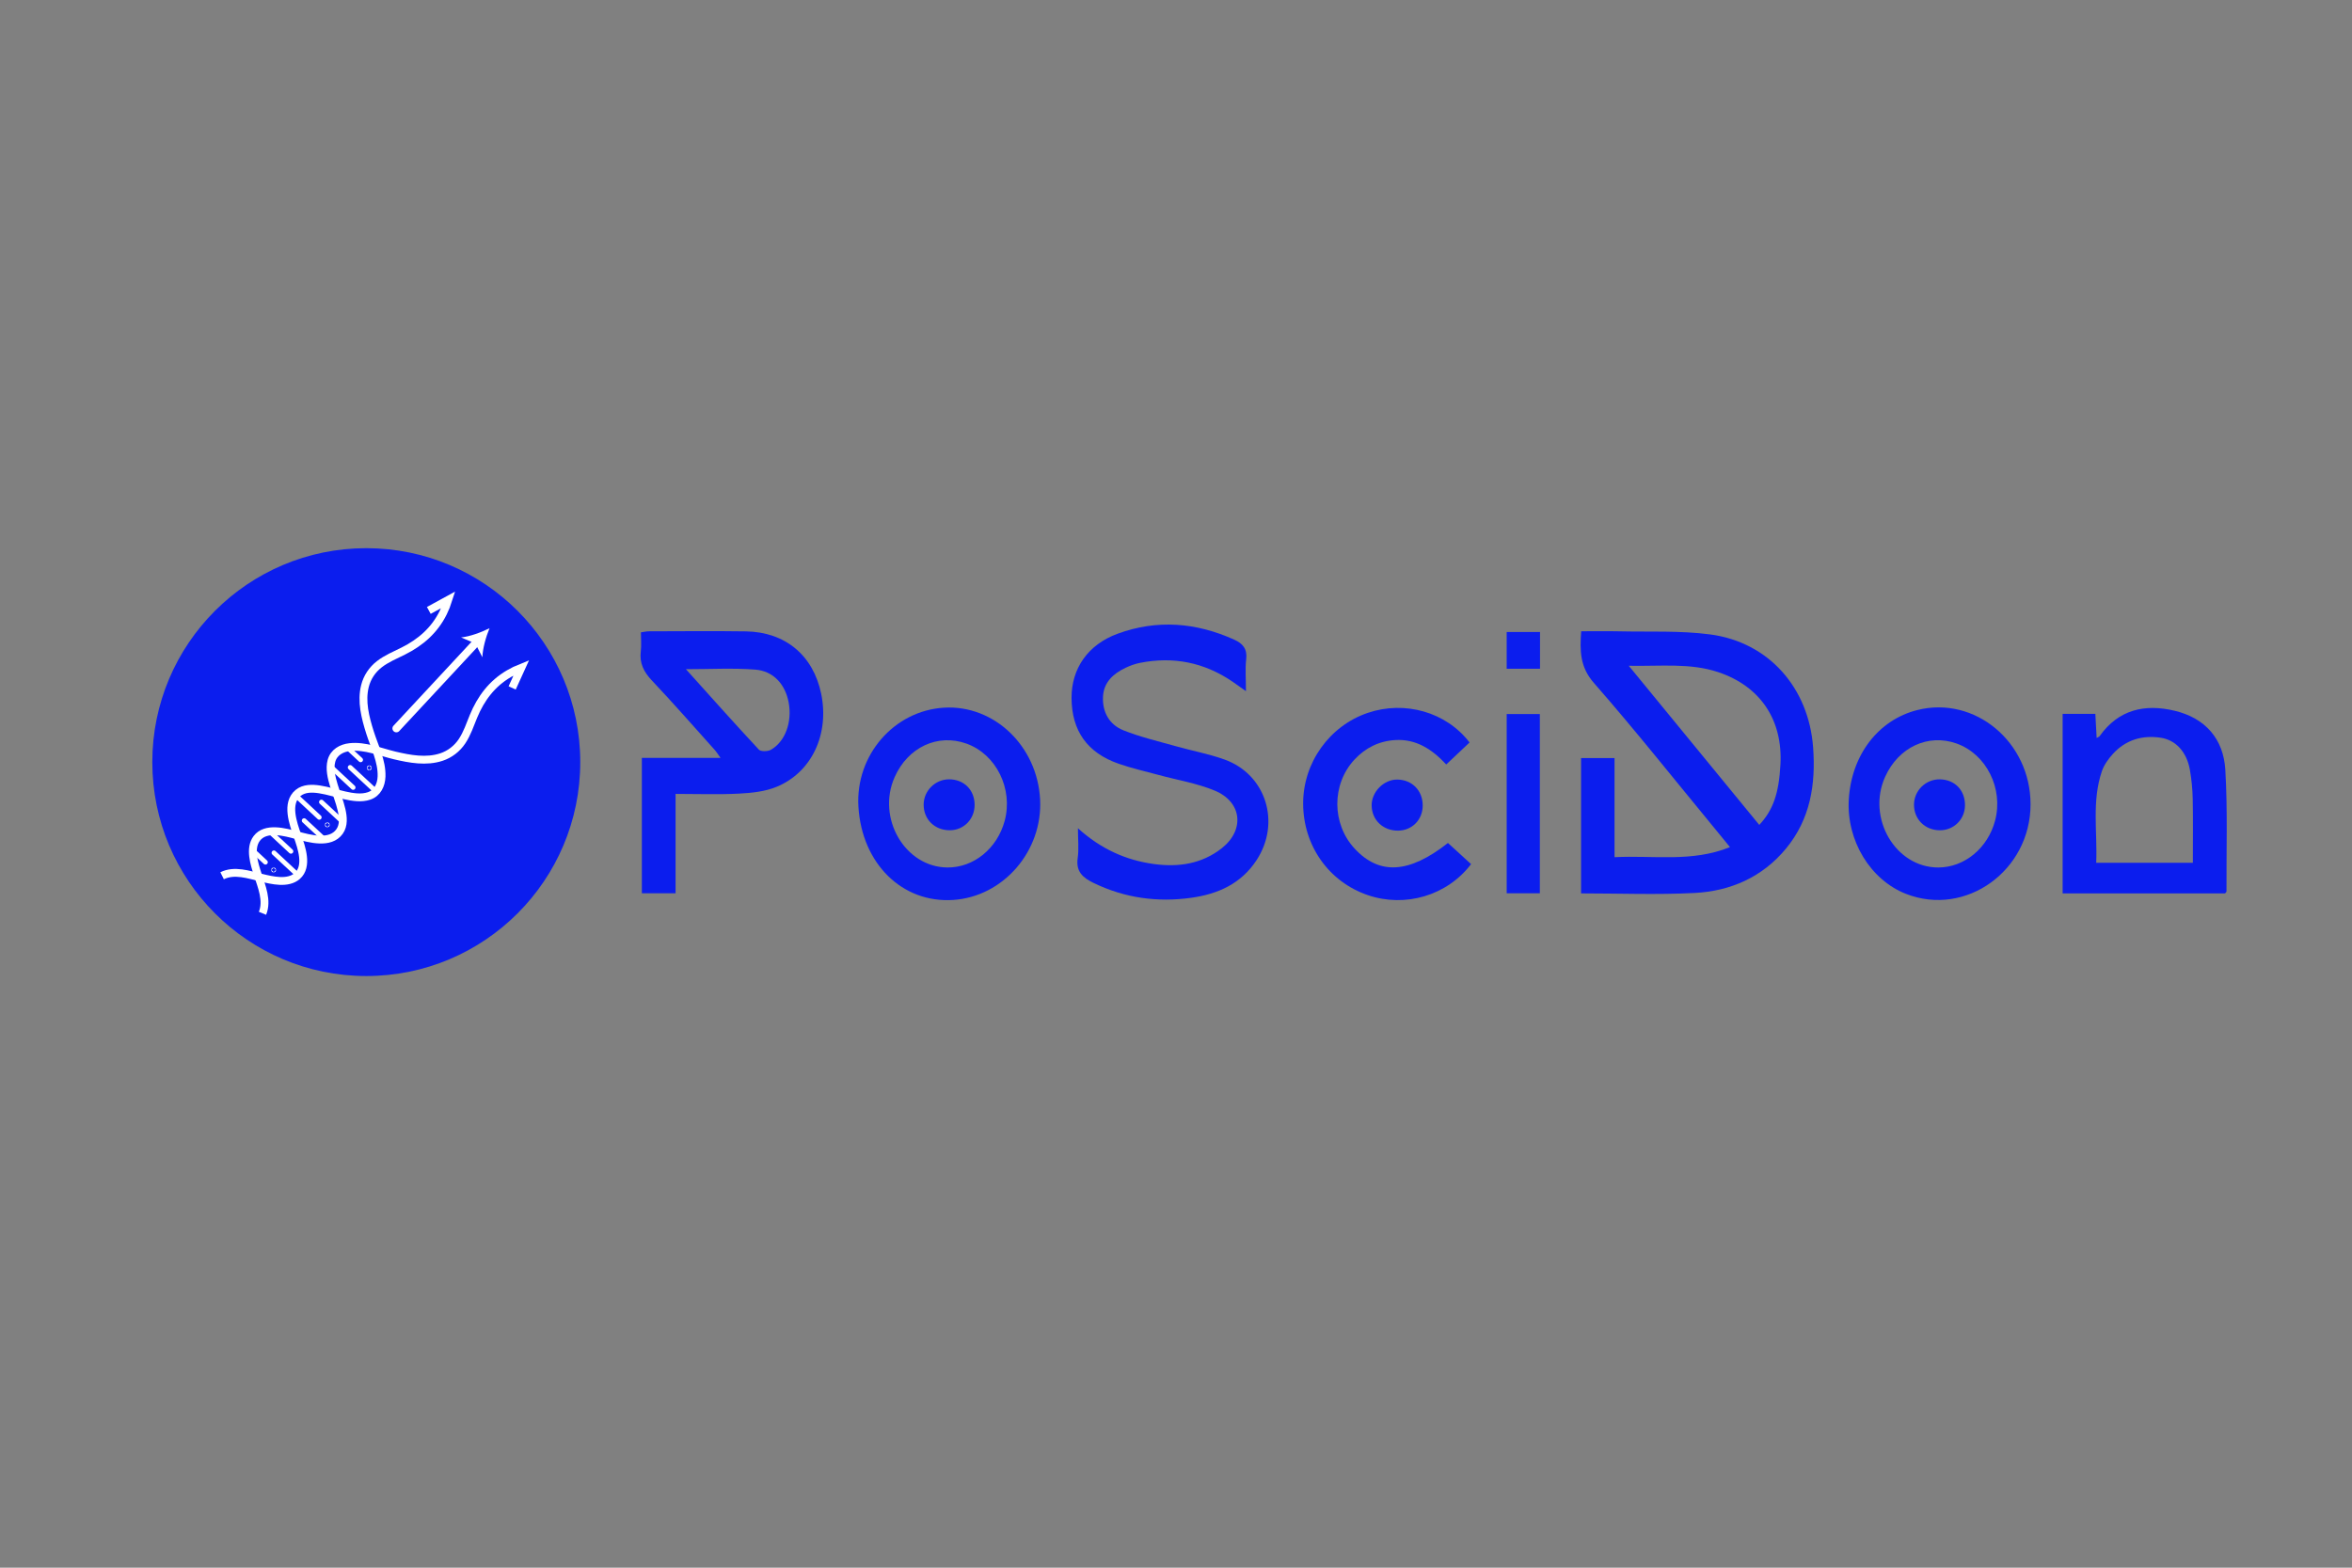 <?xml version="1.0" encoding="UTF-8"?><svg id="Layer_1" xmlns="http://www.w3.org/2000/svg" viewBox="0 0 3000 2000"><rect x="0" y="0" width="3000" height="2000" fill="#808080" stroke="none"/><defs><style>.cls-1{stroke-width:6px;}.cls-1,.cls-2{stroke-linecap:round;}.cls-1,.cls-2,.cls-3{fill:none;stroke:#fff;}.cls-1,.cls-3{stroke-miterlimit:10;}.cls-4{fill:#fff;}.cls-5{fill:#0b1dee;}.cls-2{stroke-linejoin:bevel;}.cls-2,.cls-3{stroke-width:10px;}</style></defs><circle class="cls-5" cx="467.2" cy="972.26" r="272.92"/><path class="cls-3" d="m334.8,1165.16c6.64-16.02-1.08-34.21-6.07-49.56-4.37-13.44-10.78-33.25-1.27-45.93,11.33-15.1,36.13-8.08,51.11-4.1,16.18,4.31,42.6,11.99,54.52-4.74,5.73-8.04,4.63-18.6,2.56-27.68-2.43-10.64-6.65-20.75-9.81-31.18-2.97-9.8-5.78-21.08-3.06-31.26,2.91-10.89,12.83-16.42,23.46-17.58,19.5-2.12,38.82,6.29,57.47,10.69,19.2,4.53,40.07,8.39,59.33,2.01,10.82-3.59,20-10.73,26.3-20.19,6.51-9.77,10.17-21.03,14.61-31.81,9.41-22.85,23.56-41.67,45.12-54.31,5.12-3,10.47-5.61,15.99-7.8-3.93,8.63-7.86,17.27-11.8,25.9"/><path class="cls-3" d="m283.29,1117.26c15.5-7.79,34.2-1.41,49.87,2.45,13.72,3.38,33.94,8.34,45.9-2.07,14.24-12.4,5.44-36.62.38-51.27-5.47-15.82-15.05-41.62.77-54.72,7.61-6.3,18.22-5.97,27.42-4.56,10.79,1.65,21.18,5.13,31.81,7.53,9.99,2.26,21.45,4.23,31.4.78,10.65-3.69,15.45-13.98,15.83-24.67.7-19.6-9.09-38.26-14.83-56.54-5.91-18.82-11.28-39.35-6.31-59.03,2.79-11.05,9.25-20.72,18.23-27.7,9.27-7.2,20.24-11.67,30.66-16.88,22.11-11.04,39.85-26.52,50.89-48.94,2.62-5.32,4.83-10.85,6.62-16.51-8.33,4.55-16.65,9.1-24.98,13.64"/><line class="cls-2" x1="608.38" y1="818.68" x2="505.54" y2="929.28"/><path class="cls-4" d="m624.41,801.44c-10.55,5.31-25.04,10.6-36.28,11.78l18.15,7.72,9.01,17.54c.36-11.3,4.58-26.13,9.12-37.04Z"/><line class="cls-1" x1="443.94" y1="954.46" x2="460" y2="969.39"/><line class="cls-1" x1="446.62" y1="979.02" x2="477.78" y2="1008"/><line class="cls-1" x1="424.13" y1="980.17" x2="450.44" y2="1004.64"/><line class="cls-1" x1="409.95" y1="1023.22" x2="434.12" y2="1045.69"/><line class="cls-1" x1="376.07" y1="1013.78" x2="407.23" y2="1042.75"/><line class="cls-1" x1="387.94" y1="1046.89" x2="412.11" y2="1069.36"/><line class="cls-1" x1="344.52" y1="1061.38" x2="371.11" y2="1086.1"/><line class="cls-1" x1="349.4" y1="1087.98" x2="380.56" y2="1116.95"/><line class="cls-1" x1="322.51" y1="1085.04" x2="338.57" y2="1099.98"/><circle class="cls-1" cx="470.98" cy="979.61" r=".13"/><circle class="cls-1" cx="417.45" cy="1052.26" r=".13"/><circle class="cls-1" cx="349.02" cy="1109.86" r=".13"/><path class="cls-5" d="m2016.68,1139.75v-172.6h42.68v126.42c49.86-2.59,98.59,6.81,147.24-12.86-7.4-9.05-13.79-16.92-20.24-24.74-50.89-61.75-100.64-124.49-153.31-184.69-17.97-20.53-17.97-41.06-16.23-65.93,16.43,0,32.22-.31,47.99.06,38.81.92,78.05-1.09,116.34,3.94,75.03,9.85,125.87,68.3,131.49,144,3.52,47.34-3.53,91.57-34.58,129.21-30.06,36.43-70.65,54.27-116.62,56.65-47.6,2.46-95.43.55-144.76.55Zm60.84-290.37c57.05,69.58,111.68,136.22,166.44,203.01,17.71-18.89,25.02-40.21,27.02-76.93,3.1-56.86-25.44-99.93-79.38-117.97-35.79-11.97-73-7.34-114.09-8.11Z"/><path class="cls-5" d="m861.7,1012.85v126.77h-43v-172.72h100.36c-3.43-4.75-5.18-7.68-7.42-10.18-26.56-29.6-52.74-59.56-80.05-88.46-10.36-10.96-16.1-22.04-14.25-37.2.95-7.77.17-15.75.17-24.35,4-.53,7.09-1.3,10.18-1.31,41.21-.07,82.44-.52,123.64.09,50.38.76,85.98,30.7,96.09,79.6,10.61,51.33-11.82,100.14-56.89,118.71-14.67,6.05-31.7,7.82-47.8,8.66-26.1,1.37-52.32.37-81.03.37Zm13.18-159.13c31.58,35.07,61.95,69.21,93.09,102.64,2.48,2.66,11.32,2.45,15.28.19,18.46-10.51,27.35-35.56,22.7-60.39-4.3-23.01-19.33-40.14-42.71-41.92-28.58-2.18-57.45-.52-88.37-.52Z"/><path class="cls-5" d="m1374.93,1056.67c29.64,26.71,61.37,40.78,96.99,45.64,31.2,4.26,61.07-.13,86.48-20.18,29.59-23.35,25.87-59.03-9.03-73.52-22.65-9.41-47.54-13.41-71.41-19.92-17.13-4.67-34.54-8.56-51.27-14.41-40.03-14-59.65-42.06-59.91-83.66-.23-37.65,20.86-68.25,58.75-82.14,50.44-18.48,100.18-14.38,148.81,7.6,10.85,4.9,16.74,11.75,15.2,24.89-1.43,12.26-.31,24.82-.31,40.78-7.9-5.59-12.61-9.05-17.43-12.33-35.89-24.39-75.23-32.2-117.72-23.78-6.36,1.26-12.67,3.58-18.53,6.38-15.57,7.44-27.76,18.36-28.66,36.76-.96,19.63,8.07,35.7,25.95,42.88,21.53,8.65,44.44,13.96,66.86,20.3,20.67,5.85,42,9.75,62.15,16.98,53.04,19.02,72.07,80.5,41.07,128.16-19.76,30.38-49.45,43.49-83.44,48.25-43.17,6.04-84.85.33-124.51-18.88-13.88-6.72-22.84-14.57-20.35-31.85,1.63-11.31.31-23.04.31-37.96Z"/><path class="cls-5" d="m2838.09,1139.74h-207.18v-229.06h41.72c.53,9.9,1.07,19.9,1.66,30.8,1.86-1.14,3.23-1.54,3.88-2.45,24.08-33.86,57.47-41.37,95.66-32.26,39.23,9.36,62.26,36.1,64.58,75.19,3.06,51.69,1.26,103.66,1.5,155.52,0,.36-.55.72-1.82,2.27Zm-41.09-39.01c0-28.01.38-54.63-.16-81.23-.25-12.57-1.46-25.24-3.65-37.61-4-22.56-18.03-37.85-37.13-40.72-23.76-3.57-44.8,2.77-61.14,20.74-5.86,6.44-11.34,14.19-14.08,22.32-12.86,38.1-5.47,77.3-7.11,116.51h123.28Z"/><path class="cls-5" d="m1094.92,1029.11c-3.94-65.47,45.29-122.44,109.14-126.27,63.8-3.83,118.93,48.71,122.59,116.84,3.56,66.04-46.96,124.44-111.13,128.47-64.94,4.08-116.24-46.56-120.6-119.05Zm113.63,77.6c33.43.17,63.28-24.09,72.86-59.23,11.14-40.86-10.55-85.03-48.48-98.74-36.77-13.29-74.91,4.48-91.87,42.82-23.16,52.35,13.49,114.88,67.49,115.15Z"/><path class="cls-5" d="m2589.99,1025.92c.09,84.63-82.43,144.2-158.66,114.53-45.63-17.76-76.2-68.04-73.18-120.36,3.29-56.88,37.6-101.69,87.48-114.25,73.22-18.43,144.27,40.67,144.35,120.08Zm-117.61,80.79c33.32-.08,63.13-24.71,72.4-59.83,10.81-40.95-11.18-84.89-49.24-98.37-36.22-12.83-73.86,4.69-90.96,42.34-23.92,52.68,13.12,115.99,67.8,115.86Z"/><path class="cls-5" d="m1846.88,1075.45c9.8,8.96,19.69,18,29.49,26.96-30.56,40.16-83.91,55.87-131.73,39.56-49.8-16.98-82.41-63.22-82.46-116.94-.05-51.93,33.5-98.97,82.41-115.56,47.33-16.05,100.15-1.07,129.83,37.76-9.59,9.06-19.3,18.23-29.72,28.06-18.13-19.42-38.48-32.82-65.35-31.13-20.49,1.29-37.88,9.94-51.82,25.01-29.25,31.61-28.98,81.99.44,113.6,31.56,33.9,69.35,31.72,118.9-7.32Z"/><path class="cls-5" d="m1964.09,1139.6h-42.29v-228.65h42.29v228.65Z"/><path class="cls-5" d="m1783.25,1059.7c-19,.17-33.3-13.32-33.69-31.8-.38-17.44,15.38-33.53,32.67-33.36,18.81.18,32.37,13.95,32.45,32.97.07,18.16-13.47,32.03-31.43,32.2Z"/><path class="cls-5" d="m1964.3,853.16h-42.51v-46.88h42.51v46.88Z"/><path class="cls-5" d="m1243.13,1026.62c.13,18.09-13.45,32.3-31.16,32.59-19.54.32-34.06-13.82-33.84-32.97.2-17.45,14.76-31.92,32.21-32,19.07-.09,32.65,13.32,32.79,32.38Z"/><path class="cls-5" d="m2506.35,1027.68c-.25,17.85-14.4,31.71-32.23,31.56-18.86-.16-32.83-14.09-32.79-32.66.05-18.08,15.15-32.74,33.28-32.32,19.01.45,32,14.13,31.74,33.42Z"/></svg>